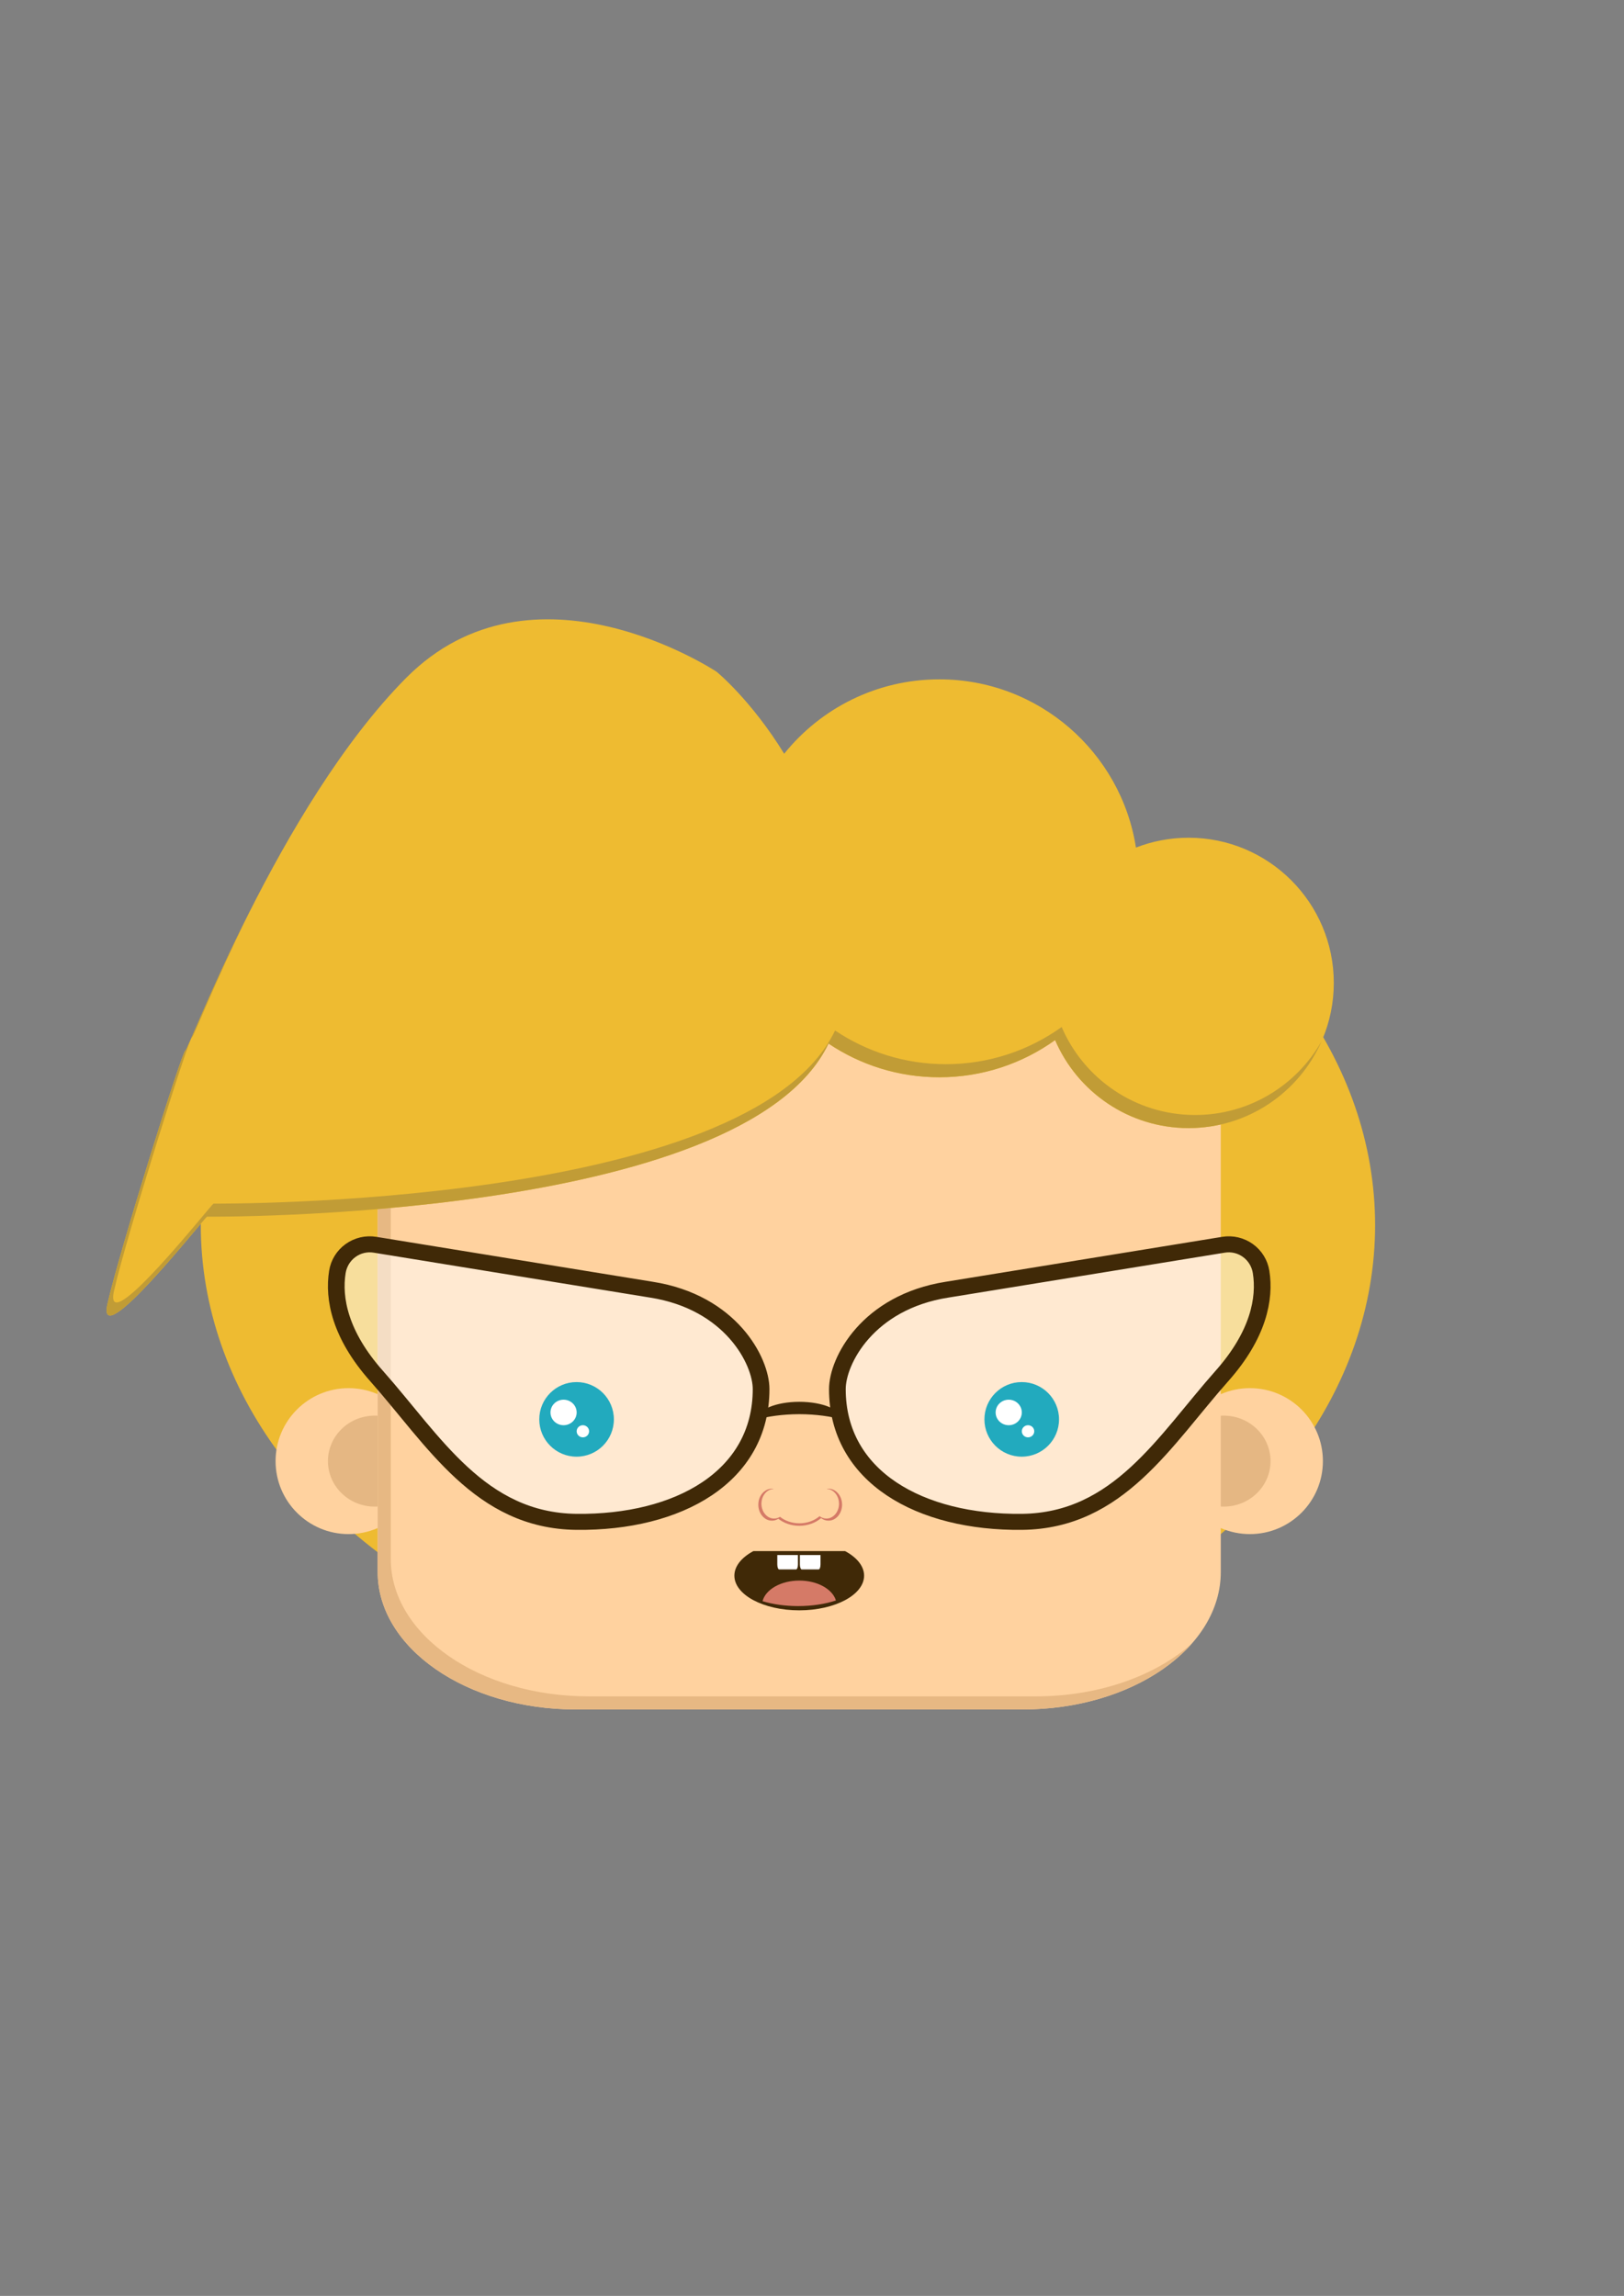 <?xml version="1.0" encoding="UTF-8" standalone="no"?>
<!DOCTYPE svg PUBLIC "-//W3C//DTD SVG 1.1//EN" "http://www.w3.org/Graphics/SVG/1.1/DTD/svg11.dtd">
<svg width="100%" height="100%" viewBox="0 0 2481 3508" version="1.1" xmlns="http://www.w3.org/2000/svg" xmlns:xlink="http://www.w3.org/1999/xlink" xml:space="preserve" xmlns:serif="http://www.serif.com/" style="fill-rule:evenodd;clip-rule:evenodd;stroke-linecap:round;stroke-linejoin:round;stroke-miterlimit:1.5;">
    <rect x="0" y="0" width="2481" height="3508" fill="#808080" stroke="none"/>
    <g transform="matrix(1,0,0,1.074,-22.25,-175.679)">
        <ellipse cx="1226" cy="1906.5" rx="897" ry="650.5" style="fill:rgb(238,187,49);"/>
    </g>
    <g transform="matrix(1,0,0,1,100,7)">
        <circle cx="432.5" cy="2225.5" r="111.5" style="fill:rgb(255,210,159);"/>
        <clipPath id="_clip1">
            <circle cx="432.5" cy="2225.5" r="111.5"/>
        </clipPath>
        <g clip-path="url(#_clip1)">
            <g transform="matrix(1,0,0,1,147,387)">
                <ellipse cx="325.5" cy="1838.5" rx="71.5" ry="69.5" style="fill:rgb(229,183,131);"/>
            </g>
        </g>
    </g>
    <g transform="matrix(-1,0,0,1,2342,7)">
        <circle cx="432.5" cy="2225.5" r="111.5" style="fill:rgb(255,210,159);"/>
        <clipPath id="_clip2">
            <circle cx="432.5" cy="2225.5" r="111.5"/>
        </clipPath>
        <g clip-path="url(#_clip2)">
            <g transform="matrix(1,0,0,1,147,387)">
                <ellipse cx="325.5" cy="1838.5" rx="71.5" ry="69.5" style="fill:rgb(229,183,131);"/>
            </g>
        </g>
    </g>
    <g transform="matrix(1,0,0,0.876,0,323.465)">
        <path d="M577,2372.72L577,1585.74C577,1395.05 712.546,1240.24 879.5,1240.24L1562.5,1240.24C1729.45,1240.24 1865,1395.05 1865,1585.74L1865,2372.72C1865,2505.01 1729.45,2612.42 1562.5,2612.42L879.5,2612.42C712.546,2612.42 577,2505.01 577,2372.72Z" style="fill:rgb(255,210,159);"/>
    </g>
    <g transform="matrix(1,0,0,0.876,0,323.465)">
        <path d="M1820.79,2497.48C1767.63,2566.39 1671.8,2612.42 1562.5,2612.42L879.5,2612.42C712.546,2612.42 577,2505.01 577,2372.72L577,1585.74C577,1484.59 615.139,1393.54 675.874,1330.33C626.885,1391.73 597,1473.36 597,1562.9L597,2349.88C597,2482.17 732.546,2589.58 899.5,2589.58L1582.5,2589.58C1679.22,2589.58 1765.4,2553.53 1820.79,2497.48Z" style="fill:rgb(231,184,131);"/>
    </g>
    <g transform="matrix(1,0,0,1,-19.157,-2)">
        <g transform="matrix(-1,-1.249e-16,1.249e-16,-1,2464.24,4861.48)">
            <path d="M1294.14,2489.48L1154.02,2489.48C1135.44,2479.54 1125,2466.06 1125,2452C1125,2422.75 1169.4,2399 1224.08,2399C1278.76,2399 1323.16,2422.75 1323.16,2452C1323.16,2466.06 1312.72,2479.54 1294.14,2489.48Z" style="fill:rgb(64,41,7);"/>
        </g>
        <g transform="matrix(-0.371,-4.78194e-17,1.23367e-16,-1,1676.54,4867.48)">
            <path d="M1181.58,2489.48L1181.58,2475.23C1181.58,2470.95 1185.05,2467.48 1189.33,2467.48L1258.83,2467.48C1263.11,2467.48 1266.58,2470.95 1266.58,2475.23L1266.58,2489.48L1181.58,2489.48Z" style="fill:white;"/>
        </g>
        <g transform="matrix(-0.371,-4.78194e-17,1.23367e-16,-1,1711.04,4867.48)">
            <path d="M1181.58,2489.48L1181.58,2475.23C1181.58,2470.95 1185.05,2467.48 1189.33,2467.48L1258.83,2467.48C1263.11,2467.48 1266.58,2470.95 1266.58,2475.23L1266.58,2489.48L1181.58,2489.48Z" style="fill:white;"/>
        </g>
        <g transform="matrix(1,0,0,0.862,-1.694,333.335)">
            <path d="M1185.8,2453.78C1190.34,2433.05 1213.79,2417.24 1242,2417.24C1269.64,2417.24 1292.72,2432.42 1297.91,2452.54C1281.64,2458.79 1261.7,2462.48 1240.16,2462.48C1220.09,2462.48 1201.41,2459.28 1185.8,2453.78Z" style="fill:rgb(213,122,103);"/>
        </g>
    </g>
    <g transform="matrix(-0.951,1.16466e-16,-1.11869e-16,-0.913,1248.78,4753.87)">
        <path d="M771.129,3078.32C768.938,3092.69 761.341,3105.56 750.015,3114.08C738.69,3122.61 724.569,3126.09 710.775,3123.75C594.394,3104.05 270.756,3049.24 267.158,3048.63C267.054,3048.61 266.95,3048.59 266.846,3048.58C138.773,3027.68 90.474,2928.97 90.474,2882.23C90.474,2735.14 223.644,2658.14 387,2660C542.111,2661.77 616.086,2795.97 708.236,2904.12C766.818,2972.87 778.027,3033.63 771.129,3078.32Z" style="fill:white;fill-opacity:0.52;stroke:rgb(64,41,7);stroke-width:26.81px;"/>
    </g>
    <g transform="matrix(0.951,1.16466e-16,1.11869e-16,-0.913,1193.22,4753.87)">
        <path d="M771.129,3078.32C768.938,3092.69 761.341,3105.56 750.015,3114.08C738.69,3122.61 724.569,3126.09 710.775,3123.75C594.394,3104.05 270.756,3049.24 267.158,3048.63C267.054,3048.61 266.95,3048.59 266.846,3048.58C138.773,3027.68 90.474,2928.97 90.474,2882.23C90.474,2735.14 223.644,2658.14 387,2660C542.111,2661.77 616.086,2795.97 708.236,2904.12C766.818,2972.87 778.027,3033.63 771.129,3078.32Z" style="fill:white;fill-opacity:0.52;stroke:rgb(64,41,7);stroke-width:26.81px;"/>
    </g>
    <g transform="matrix(6.12323e-17,1,-1.175,7.19528e-17,3454.82,1957.88)">
        <path d="M211,1846C206.529,1858.83 202.9,1879.06 202.9,1901C202.9,1922.94 206.529,1943.17 211,1956C196.098,1956 184,1931.36 184,1901C184,1870.64 196.098,1846 211,1846Z" style="fill:rgb(64,41,7);"/>
    </g>
    <g transform="matrix(1,0,0,1,-59.781,-1.362)">
        <g transform="matrix(0.786,0,0,0.786,430.109,1543.24)">
            <circle cx="649.5" cy="797.5" r="72.5" style="fill:rgb(34,170,190);"/>
        </g>
        <g transform="matrix(1,0,0,1,86.75,241)">
            <ellipse cx="834" cy="1918.5" rx="20" ry="19.5" style="fill:white;"/>
        </g>
        <g transform="matrix(0.475,0,0,0.475,554.1,1276.98)">
            <ellipse cx="834" cy="1918.5" rx="20" ry="19.5" style="fill:white;"/>
        </g>
    </g>
    <g transform="matrix(1,0,0,1,620.281,-1.362)">
        <g transform="matrix(0.786,0,0,0.786,430.109,1543.24)">
            <circle cx="649.5" cy="797.5" r="72.5" style="fill:rgb(34,170,190);"/>
        </g>
        <g transform="matrix(1,0,0,1,86.75,241)">
            <ellipse cx="834" cy="1918.5" rx="20" ry="19.5" style="fill:white;"/>
        </g>
        <g transform="matrix(0.475,0,0,0.475,554.1,1276.98)">
            <ellipse cx="834" cy="1918.5" rx="20" ry="19.5" style="fill:white;"/>
        </g>
    </g>
    <g transform="matrix(1.08,0,0,1.08,1005.66,-115.954)">
        <path d="M238.707,2213.63C239.38,2213.54 240.064,2213.5 240.756,2213.5C251.377,2213.5 260,2223.64 260,2236.12C260,2248.61 251.377,2258.75 240.756,2258.75C236.9,2258.75 233.306,2257.41 230.294,2255.11C222.549,2261.82 211.613,2266 199.5,2266C187.969,2266 177.504,2262.21 169.844,2256.06C167.134,2257.78 164.035,2258.75 160.744,2258.75C150.123,2258.75 141.5,2248.61 141.5,2236.12C141.5,2223.64 150.123,2213.5 160.744,2213.5C161.377,2213.5 162.002,2213.54 162.62,2213.61C162.644,2213.57 162.669,2213.53 162.694,2213.5L162.793,2213.5L162.793,2227.26L238.707,2227.26L238.707,2213.63Z" style="fill:rgb(213,122,103);"/>
    </g>
    <g transform="matrix(1,0,0,1,1021.75,61.5)">
        <path d="M169.844,2256.06C167.134,2257.78 164.035,2258.75 160.744,2258.75C150.123,2258.75 141.5,2248.61 141.5,2236.12C141.5,2223.64 150.123,2213.5 160.744,2213.5C161.377,2213.5 162.002,2213.54 162.62,2213.61C162.644,2213.57 162.669,2213.53 162.694,2213.5L236.306,2213.5C236.426,2213.67 236.544,2213.84 236.66,2214.01C237.98,2213.68 239.351,2213.5 240.756,2213.5C251.377,2213.5 260,2223.64 260,2236.12C260,2248.61 251.377,2258.75 240.756,2258.75C236.9,2258.75 233.306,2257.41 230.294,2255.11C222.549,2261.82 211.613,2266 199.5,2266C187.969,2266 177.504,2262.21 169.844,2256.06Z" style="fill:rgb(255,210,159);"/>
    </g>
    <g transform="matrix(1,0,0,1,43.249,-228.97)">
        <path d="M1154.75,1380.65C1210.49,1311.35 1295.98,1266.97 1391.75,1266.97C1543.57,1266.97 1669.54,1378.5 1692.14,1524.03C1717.08,1514.31 1744.21,1508.97 1772.58,1508.97C1895.01,1508.97 1994.4,1608.37 1994.4,1730.8C1994.4,1853.23 1895.01,1952.62 1772.58,1952.62C1681.16,1952.62 1602.59,1897.21 1568.65,1818.17C1518.8,1853.92 1457.71,1874.97 1391.75,1874.97C1329.12,1874.97 1270.89,1855.99 1222.5,1823.47C1092.87,2095.11 273,2088 273,2088C270.502,2087.74 102.878,2301.19 121,2221C139.122,2140.81 235.573,1833.01 240,1834C244.427,1834.99 383.141,1460.55 577,1265C770.859,1069.45 1049.34,1254.22 1051,1255C1051.8,1255.37 1104.67,1299.1 1154.75,1380.65Z" style="fill:rgb(238,187,49);"/>
    </g>
    <g transform="matrix(1,0,0,1,43.249,-228.97)">
        <path d="M1975.86,1819.66C1941.57,1897.91 1863.41,1952.62 1772.58,1952.62C1681.16,1952.62 1602.59,1897.21 1568.65,1818.17C1518.8,1853.92 1457.71,1874.97 1391.75,1874.97C1329.12,1874.97 1270.89,1855.99 1222.5,1823.47C1092.87,2095.11 273,2088 273,2088C270.502,2087.74 102.878,2301.19 121,2221C139.122,2140.81 235.573,1833.01 240,1834C242.226,1834.5 278.414,1740.05 338.497,1621.15C284.415,1730.46 252.1,1814.47 250,1814C245.573,1813.01 149.122,2120.81 131,2201C112.878,2281.19 280.502,2067.74 283,2068C283,2068 1102.87,2075.11 1232.5,1803.47C1280.89,1835.99 1339.12,1854.97 1401.75,1854.97C1467.71,1854.97 1528.8,1833.92 1578.65,1798.17C1612.59,1877.21 1691.16,1932.62 1782.58,1932.62C1865.46,1932.62 1937.78,1887.07 1975.86,1819.66Z" style="fill:rgb(193,156,54);"/>
    </g>
</svg>
